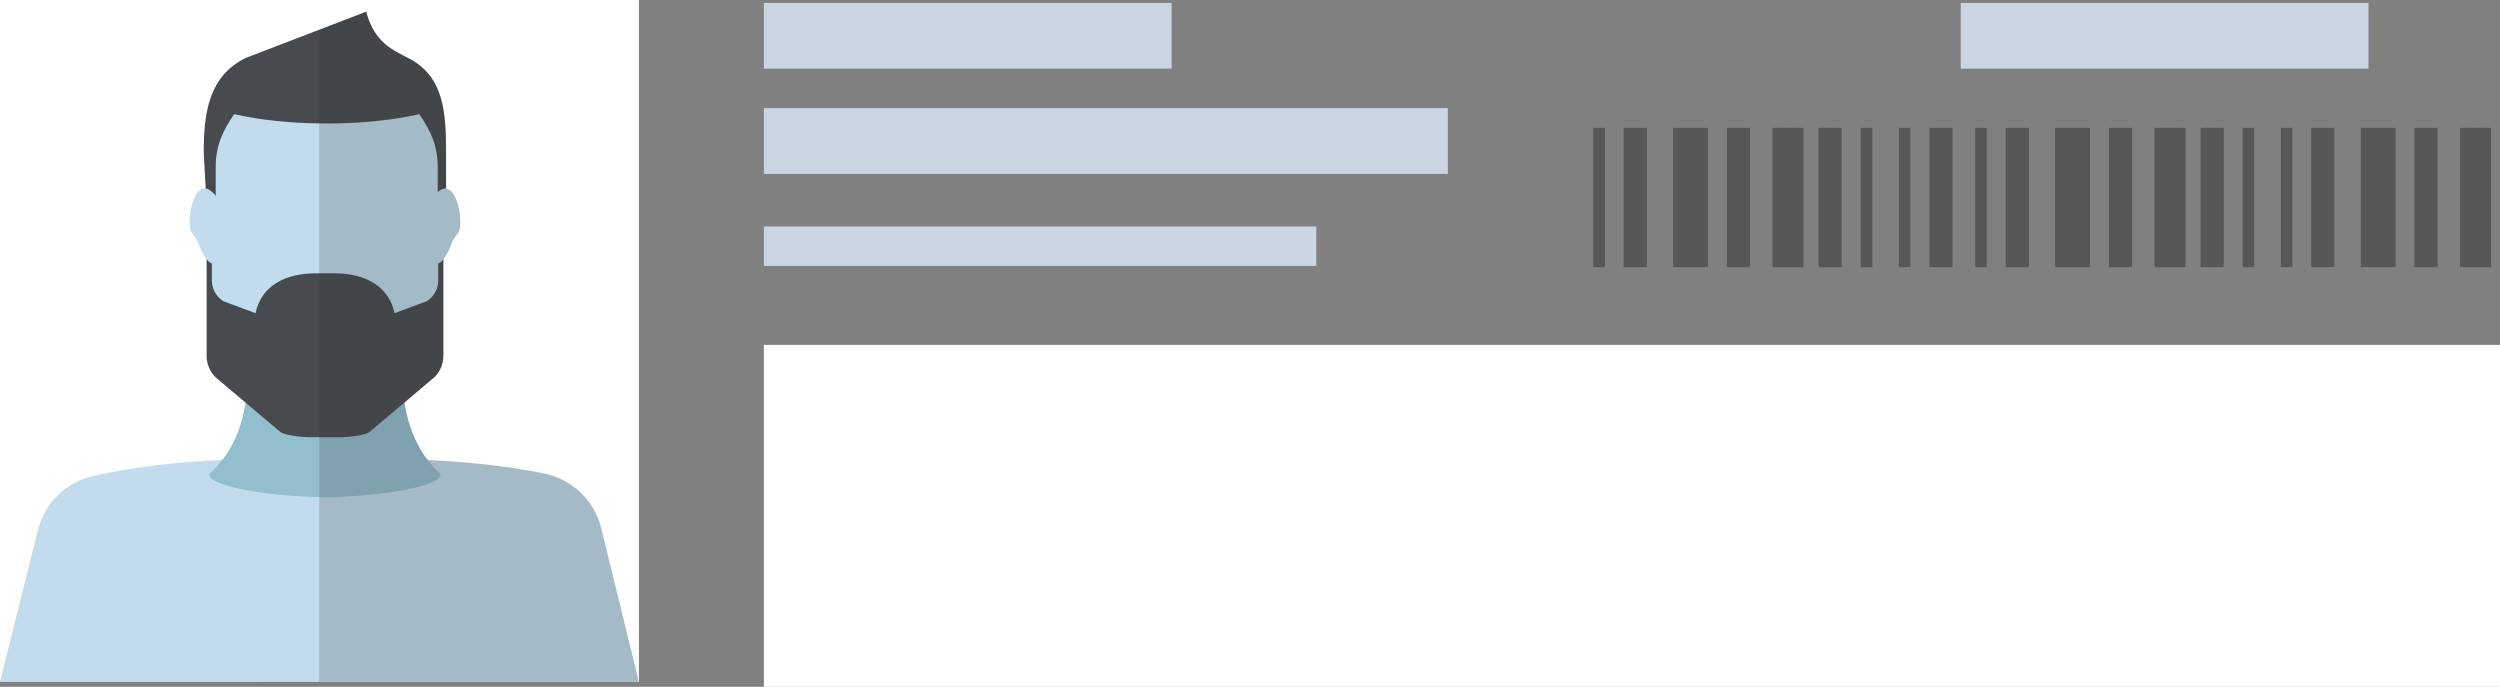 <?xml version="1.0" encoding="utf-8"?>
<!-- Generator: Adobe Illustrator 23.0.1, SVG Export Plug-In . SVG Version: 6.00 Build 0)  -->
<svg version="1.1" id="Layer_1" xmlns="http://www.w3.org/2000/svg" xmlns:xlink="http://www.w3.org/1999/xlink" x="0px" y="0px"
	 width="190.08px" height="52.22px" viewBox="0 0 190.08 52.22" style="enable-background:new 0 0 190.08 52.22;"
	 xml:space="preserve">
<rect x="0" y="0" width="190.08" height="52.22" fill="#808080" stroke="none"/>
<g>
	<path style="fill-rule:evenodd;clip-rule:evenodd;fill:#FFFFFF;" d="M58.08,26.22h132v26h-132V26.22z"/>
	<g>
		<g>
			<path style="fill-rule:evenodd;clip-rule:evenodd;fill:#CBD5E2;" d="M58.08,20.22h42v-3h-42V20.22z M58.08,13.22h52v-5h-52V13.22
				z M149.08,0.22v5h31v-5H149.08z M89.08,0.22h-31v5h31V0.22z"/>
		</g>
	</g>
	<g>
		<g>
			
				<rect x="179.49" y="9.72" transform="matrix(-1 -1.224647e-16 1.224647e-16 -1 361.636 30.031)" style="fill:#575757;" width="2.65" height="10.59"/>
			
				<rect x="175.74" y="9.72" transform="matrix(-1 -1.224647e-16 1.224647e-16 -1 353.23 30.031)" style="fill:#575757;" width="1.76" height="10.59"/>
			
				<rect x="187.05" y="9.72" transform="matrix(-1 -1.224647e-16 1.224647e-16 -1 375.85 30.031)" style="fill:#575757;" width="1.76" height="10.59"/>
			
				<rect x="173.42" y="9.72" transform="matrix(-1 -1.224647e-16 1.224647e-16 -1 347.72 30.031)" style="fill:#575757;" width="0.88" height="10.59"/>
			
				<rect x="170.52" y="9.72" transform="matrix(-1 -1.224647e-16 1.224647e-16 -1 341.911 30.031)" style="fill:#575757;" width="0.88" height="10.59"/>
			
				<rect x="150.19" y="9.72" transform="matrix(-1 -1.224647e-16 1.224647e-16 -1 301.251 30.031)" style="fill:#575757;" width="0.88" height="10.59"/>
			
				<rect x="187.64" y="9.72" transform="matrix(-1 -1.224647e-16 1.224647e-16 -1 377.045 30.031)" style="fill:#575757;" width="1.76" height="10.59"/>
			
				<rect x="183.58" y="9.72" transform="matrix(-1 -1.224647e-16 1.224647e-16 -1 368.913 30.031)" style="fill:#575757;" width="1.76" height="10.59"/>
			
				<rect x="156.26" y="9.72" transform="matrix(-1 -1.224647e-16 1.224647e-16 -1 315.167 30.031)" style="fill:#575757;" width="2.65" height="10.59"/>
			
				<rect x="152.5" y="9.72" transform="matrix(-1 -1.224647e-16 1.224647e-16 -1 306.761 30.031)" style="fill:#575757;" width="1.76" height="10.59"/>
			
				<rect x="167.59" y="9.72" transform="matrix(-1 -1.224647e-16 1.224647e-16 -1 335.947 30.031)" style="fill:#575757;" width="0.77" height="10.59"/>
			
				<rect x="163.81" y="9.72" transform="matrix(-1 -1.224647e-16 1.224647e-16 -1 329.381 30.031)" style="fill:#575757;" width="1.76" height="10.59"/>
			
				<rect x="167.31" y="9.72" transform="matrix(-1 -1.224647e-16 1.224647e-16 -1 336.385 30.031)" style="fill:#575757;" width="1.76" height="10.59"/>
			
				<rect x="164.41" y="9.72" transform="matrix(-1 -1.224647e-16 1.224647e-16 -1 330.576 30.031)" style="fill:#575757;" width="1.76" height="10.59"/>
			
				<rect x="160.34" y="9.72" transform="matrix(-1 -1.224647e-16 1.224647e-16 -1 322.444 30.031)" style="fill:#575757;" width="1.76" height="10.59"/>
			
				<rect x="146.69" y="9.72" transform="matrix(-1 -1.224647e-16 1.224647e-16 -1 295.144 30.031)" style="fill:#575757;" width="1.76" height="10.59"/>
			
				<rect x="144.38" y="9.72" transform="matrix(-1 -1.224647e-16 1.224647e-16 -1 289.634 30.031)" style="fill:#575757;" width="0.88" height="10.59"/>
			
				<rect x="141.47" y="9.72" transform="matrix(-1 -1.224647e-16 1.224647e-16 -1 283.825 30.031)" style="fill:#575757;" width="0.88" height="10.59"/>
			
				<rect x="121.14" y="9.72" transform="matrix(-1 -1.224647e-16 1.224647e-16 -1 243.165 30.031)" style="fill:#575757;" width="0.88" height="10.59"/>
			
				<rect x="127.22" y="9.72" transform="matrix(-1 -1.224647e-16 1.224647e-16 -1 257.081 30.031)" style="fill:#575757;" width="2.65" height="10.59"/>
			
				<rect x="123.46" y="9.72" transform="matrix(-1 -1.224647e-16 1.224647e-16 -1 248.675 30.031)" style="fill:#575757;" width="1.76" height="10.59"/>
			
				<rect x="138.54" y="9.72" transform="matrix(-1 -1.224647e-16 1.224647e-16 -1 277.861 30.031)" style="fill:#575757;" width="0.77" height="10.59"/>
			
				<rect x="134.77" y="9.72" transform="matrix(-1 -1.224647e-16 1.224647e-16 -1 271.295 30.031)" style="fill:#575757;" width="1.76" height="10.59"/>
			
				<rect x="138.27" y="9.72" transform="matrix(-1 -1.224647e-16 1.224647e-16 -1 278.299 30.031)" style="fill:#575757;" width="1.76" height="10.59"/>
			
				<rect x="135.37" y="9.72" transform="matrix(-1 -1.224647e-16 1.224647e-16 -1 272.49 30.031)" style="fill:#575757;" width="1.76" height="10.59"/>
			
				<rect x="131.3" y="9.72" transform="matrix(-1 -1.224647e-16 1.224647e-16 -1 264.358 30.031)" style="fill:#575757;" width="1.76" height="10.59"/>
		</g>
	</g>
	<g>
		<rect x="0" y="0" style="fill:#FFFFFF;" width="48.58" height="51.82"/>
		<g>
			<g>
				<path style="fill:#C2DCED;" d="M48.58,51.82l-2.85-11.65c-0.52-2.12-2.22-3.75-4.36-4.18c-7.89-1.59-16.76-0.99-16.76-0.99
					s-9.44-0.67-17.59,1.21c-2.04,0.47-3.63,2.07-4.14,4.1L0,51.83L48.58,51.82z"/>
				<g>
					<path style="fill:#93BECE;" d="M33.38,35.92c-4.46-4.1-2.24-12.03-2.24-12.03l-6.43,0l-6.43,0c0,0,2.23,7.93-2.24,12.03
						c-0.87,0.8,3.47,1.81,8.67,1.89C29.91,37.73,34.24,36.72,33.38,35.92z"/>
					<path style="fill:#474B50;" d="M32.79,28.88l-4.7,3.97c-0.35,0.26-1.63,0.39-2.06,0.39l-2.65,0c-0.43,0-1.7-0.14-2.06-0.39
						l-4.7-3.97c-0.57-0.41-0.91-1.1-0.91-1.82l0-11.68c0-4.71,3.65-8.53,8.15-8.53l1.7,0c4.5,0,8.15,3.82,8.15,8.53l0,11.68
						C33.71,27.78,33.37,28.46,32.79,28.88z"/>
					<path style="fill:#C2DCED;" d="M25.52,4.01l-1.62,0c-4.3,0-7.79,3.28-7.79,7.32l0,10.01c0,0.62,0.33,1.21,0.87,1.56l2.45,0.91
						c0.44-2.11,2.31-3.03,4.55-3.03l1.47,0c2.23,0,4.11,0.92,4.55,3.03l2.45-0.91c0.55-0.36,0.87-0.94,0.87-1.56l0-10.01
						C33.31,7.28,29.82,4.01,25.52,4.01z"/>
					<path style="fill:#474B50;" d="M18.67,4.41c-2.76,1.37-3.18,4.08-3.18,7.19l0.17,3.14c0,0.08,0.28,0.49,0.74,0.64l0-2.61
						c0-1.73,0.52-2.77,1.4-4.09c1.92,0.44,4.37,0.71,7.04,0.71c2.67,0,5.13-0.27,7.04-0.71c0.88,1.32,1.4,2.35,1.4,4.09l0,2.67
						c0.29-0.04,0.63-0.58,0.63-0.67l0-3.17c0-3.1-0.17-5.79-2.84-7.17c-1.21-0.62-2.62-1.21-3.23-3.54L18.67,4.41z"/>
					<g>
						<path style="fill:#C2DCED;" d="M16.74,15.38l0,4.22c0,0-0.47,0.99-1.11,0c-0.65-0.99-0.33-1.01-1.04-1.89
							C14.02,17.02,14.87,12.26,16.74,15.38z"/>
						<path style="fill:#C2DCED;" d="M32.68,15.38l0,4.22c0,0,0.47,0.99,1.11,0c0.65-0.99,0.33-1.01,1.04-1.89
							C35.4,17.02,34.55,12.26,32.68,15.38z"/>
					</g>
				</g>
			</g>
			<g style="opacity:0.2;">
				<path style="fill:#30302F;" d="M32.52,34.99c-1.01-1.31-1.53-2.86-1.77-4.38l2.04-1.73c0.57-0.41,0.91-1.1,0.91-1.82l0-7.33
					c0.03-0.04,0.06-0.07,0.08-0.11c0.65-0.99,0.33-1.01,1.04-1.89c0.42-0.51,0.06-3.24-0.9-3.38l0-2.74c0-3.1-0.17-5.79-2.84-7.17
					c-1.21-0.62-2.62-1.21-3.23-3.54l-3.58,1.37l0,49.56l24.29,0l-2.86-11.66c-0.52-2.12-2.22-3.73-4.36-4.16
					C38.38,35.4,35.25,35.11,32.52,34.99z"/>
			</g>
		</g>
	</g>
</g>
</svg>
